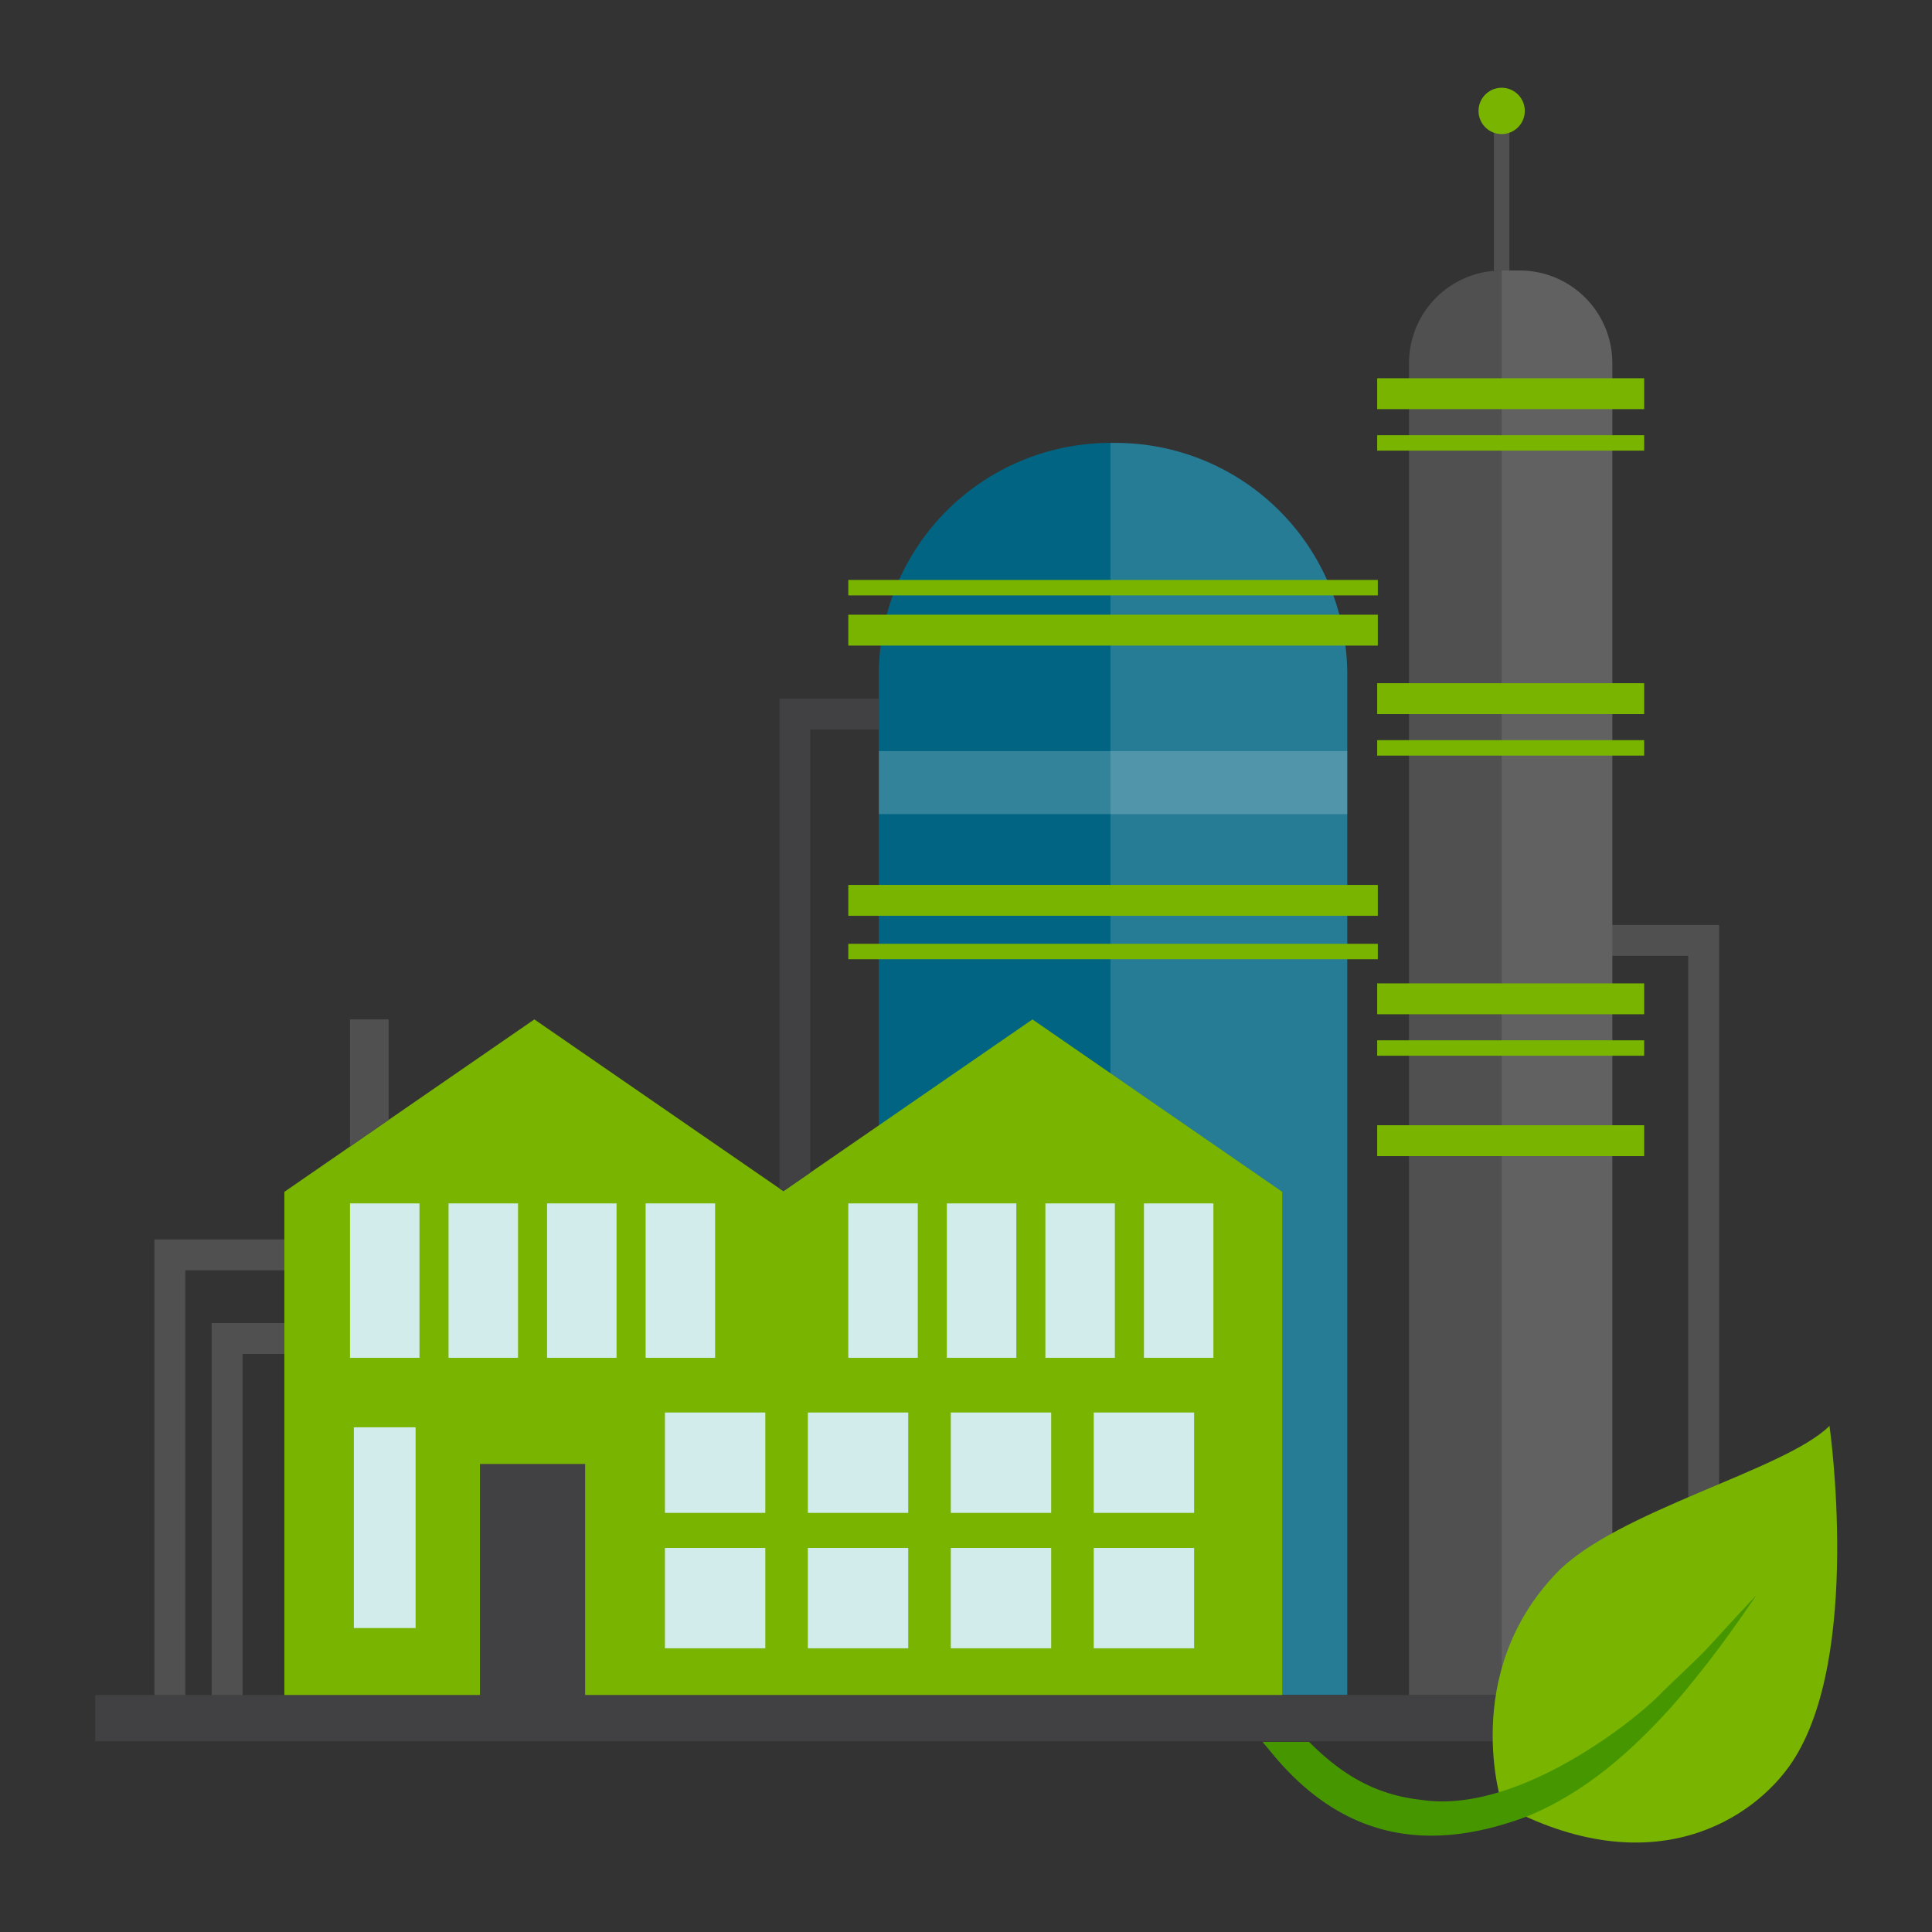 <svg xmlns="http://www.w3.org/2000/svg" viewBox="0 0 1080 1080"><rect x="0" y="0" width="1080" height="1080" fill="#333333" stroke="none"/><defs><style>.cls-1{isolation:isolate;}.cls-2{fill:#006482;}.cls-3,.cls-7,.cls-9{fill:#fff;mix-blend-mode:screen;}.cls-3{opacity:0.15;}.cls-4{fill:#505050;}.cls-5{fill:#78b400;}.cls-6{fill:#414042;}.cls-7{opacity:0.1;}.cls-8{fill:#d2ebeb;}.cls-9{opacity:0.2;}.cls-10{fill:#469600;}</style></defs><title>Artboard 1</title><g class="cls-1"><g id="Layer_1" data-name="Layer 1"><path class="cls-2" d="M753.12,947.48H491.28V377.07A129.48,129.48,0,0,1,620.76,247.59h2.88A129.48,129.48,0,0,1,753.12,377.07Z"/><path class="cls-3" d="M753.12,947.48V377.07A129.48,129.48,0,0,0,623.64,247.59h-2.88V947.48Z"/><polygon class="cls-4" points="103.58 960.45 86.31 960.45 86.31 692.85 158.96 692.85 158.96 710.12 103.58 710.12 103.58 960.45"/><polygon class="cls-4" points="135.58 960.45 118.32 960.45 118.32 739.61 158.96 739.61 158.96 756.87 135.58 756.87 135.58 960.45"/><polygon class="cls-4" points="961 952.95 943.74 952.95 943.74 534.3 884.03 534.3 884.03 517.04 961 517.04 961 952.95"/><polygon class="cls-5" points="577.15 569.85 437.93 665.87 298.71 569.85 158.96 666.24 158.96 960.45 716.79 960.45 716.79 666.24 716.79 666.24 577.15 569.85"/><rect class="cls-6" x="53.22" y="947.5" width="934.4" height="25.89"/><polygon class="cls-4" points="217.23 626.05 217.23 569.85 195.65 569.85 195.65 640.93 217.23 626.05"/><path class="cls-4" d="M901.3,947.48H787.65V203a51.79,51.79,0,0,1,51.79-51.79H849.5A51.79,51.79,0,0,1,901.3,203Z"/><path class="cls-7" d="M901.3,947.48V203a51.79,51.79,0,0,0-51.79-51.79H839.44V947.48Z"/><rect class="cls-5" x="474.21" y="343.62" width="296" height="17.27"/><rect class="cls-5" x="474.21" y="324.2" width="296" height="8.63"/><rect class="cls-5" x="474.21" y="494.67" width="296" height="17.27"/><rect class="cls-5" x="474.21" y="527.59" width="296" height="8.63"/><rect class="cls-5" x="769.85" y="211.44" width="149.25" height="17.27"/><rect class="cls-5" x="769.85" y="243.27" width="149.25" height="8.63"/><rect class="cls-5" x="769.85" y="381.92" width="149.25" height="17.26"/><rect class="cls-5" x="769.85" y="413.75" width="149.25" height="8.64"/><rect class="cls-5" x="769.85" y="549.71" width="149.25" height="17.26"/><rect class="cls-5" x="769.85" y="581.54" width="149.25" height="8.63"/><rect class="cls-5" x="769.85" y="629.01" width="149.25" height="17.27"/><rect class="cls-6" x="268.29" y="818.37" width="58.81" height="142.08"/><rect class="cls-8" x="371.7" y="865.3" width="56.11" height="56.11"/><rect class="cls-8" x="451.6" y="865.3" width="56.11" height="56.11"/><rect class="cls-8" x="531.51" y="865.3" width="56.11" height="56.11"/><rect class="cls-8" x="611.41" y="865.3" width="56.1" height="56.11"/><rect class="cls-8" x="371.7" y="789.6" width="56.11" height="56.11"/><rect class="cls-8" x="451.6" y="789.6" width="56.11" height="56.11"/><rect class="cls-8" x="531.51" y="789.6" width="56.11" height="56.11"/><rect class="cls-8" x="611.41" y="789.6" width="56.1" height="56.11"/><rect class="cls-8" x="639.47" y="672.71" width="38.83" height="86.32"/><rect class="cls-8" x="584.38" y="672.71" width="38.84" height="86.32"/><rect class="cls-8" x="529.29" y="672.71" width="38.85" height="86.32"/><rect class="cls-8" x="474.21" y="672.71" width="38.84" height="86.32"/><rect class="cls-8" x="360.91" y="672.71" width="38.84" height="86.32"/><rect class="cls-8" x="305.81" y="672.71" width="38.85" height="86.32"/><rect class="cls-8" x="250.74" y="672.71" width="38.84" height="86.32"/><rect class="cls-8" x="195.65" y="672.71" width="38.84" height="86.32"/><rect class="cls-8" x="197.8" y="797.87" width="34.52" height="112.21"/><rect class="cls-4" x="835.13" y="64.16" width="8.63" height="87.04"/><ellipse class="cls-5" cx="839.44" cy="62" rx="12.94" ry="12.95"/><rect class="cls-9" x="491.28" y="419.86" width="261.84" height="35.25"/><polygon class="cls-6" points="437.93 665.87 452.98 655.5 452.98 407.82 491.28 407.82 491.28 390.55 435.72 390.55 435.72 664.34 437.93 665.87"/><path class="cls-5" d="M1022.7,797.06c-24.77,24.77-119.31,47.5-152.66,82.32-54.34,56.75-30.37,129.48-30.37,129.48,83.92,45.56,141.05,8,162.24-24C1041.09,925.74,1022.7,797.06,1022.7,797.06Z"/><path class="cls-10" d="M981.91,891.6c-10.85,15.91-22.74,32.7-36,48.82a335,335,0,0,1-30.51,33.28c-18.31,17.55-38.84,32.32-61.86,41.72-55.92,21-103.48,12.19-142.61-35.48l-5.19-6.24h26c16.49,16.4,35.1,29.45,62.72,32.42,33.77,5.18,72.33-13.62,100.24-32.42,16.39-10.93,29.15-22.06,35-28.3,7.76-7.48,12.76-12.18,16.21-15.54C957.17,919,953.42,922.1,981.91,891.6Z"/></g></g></svg>